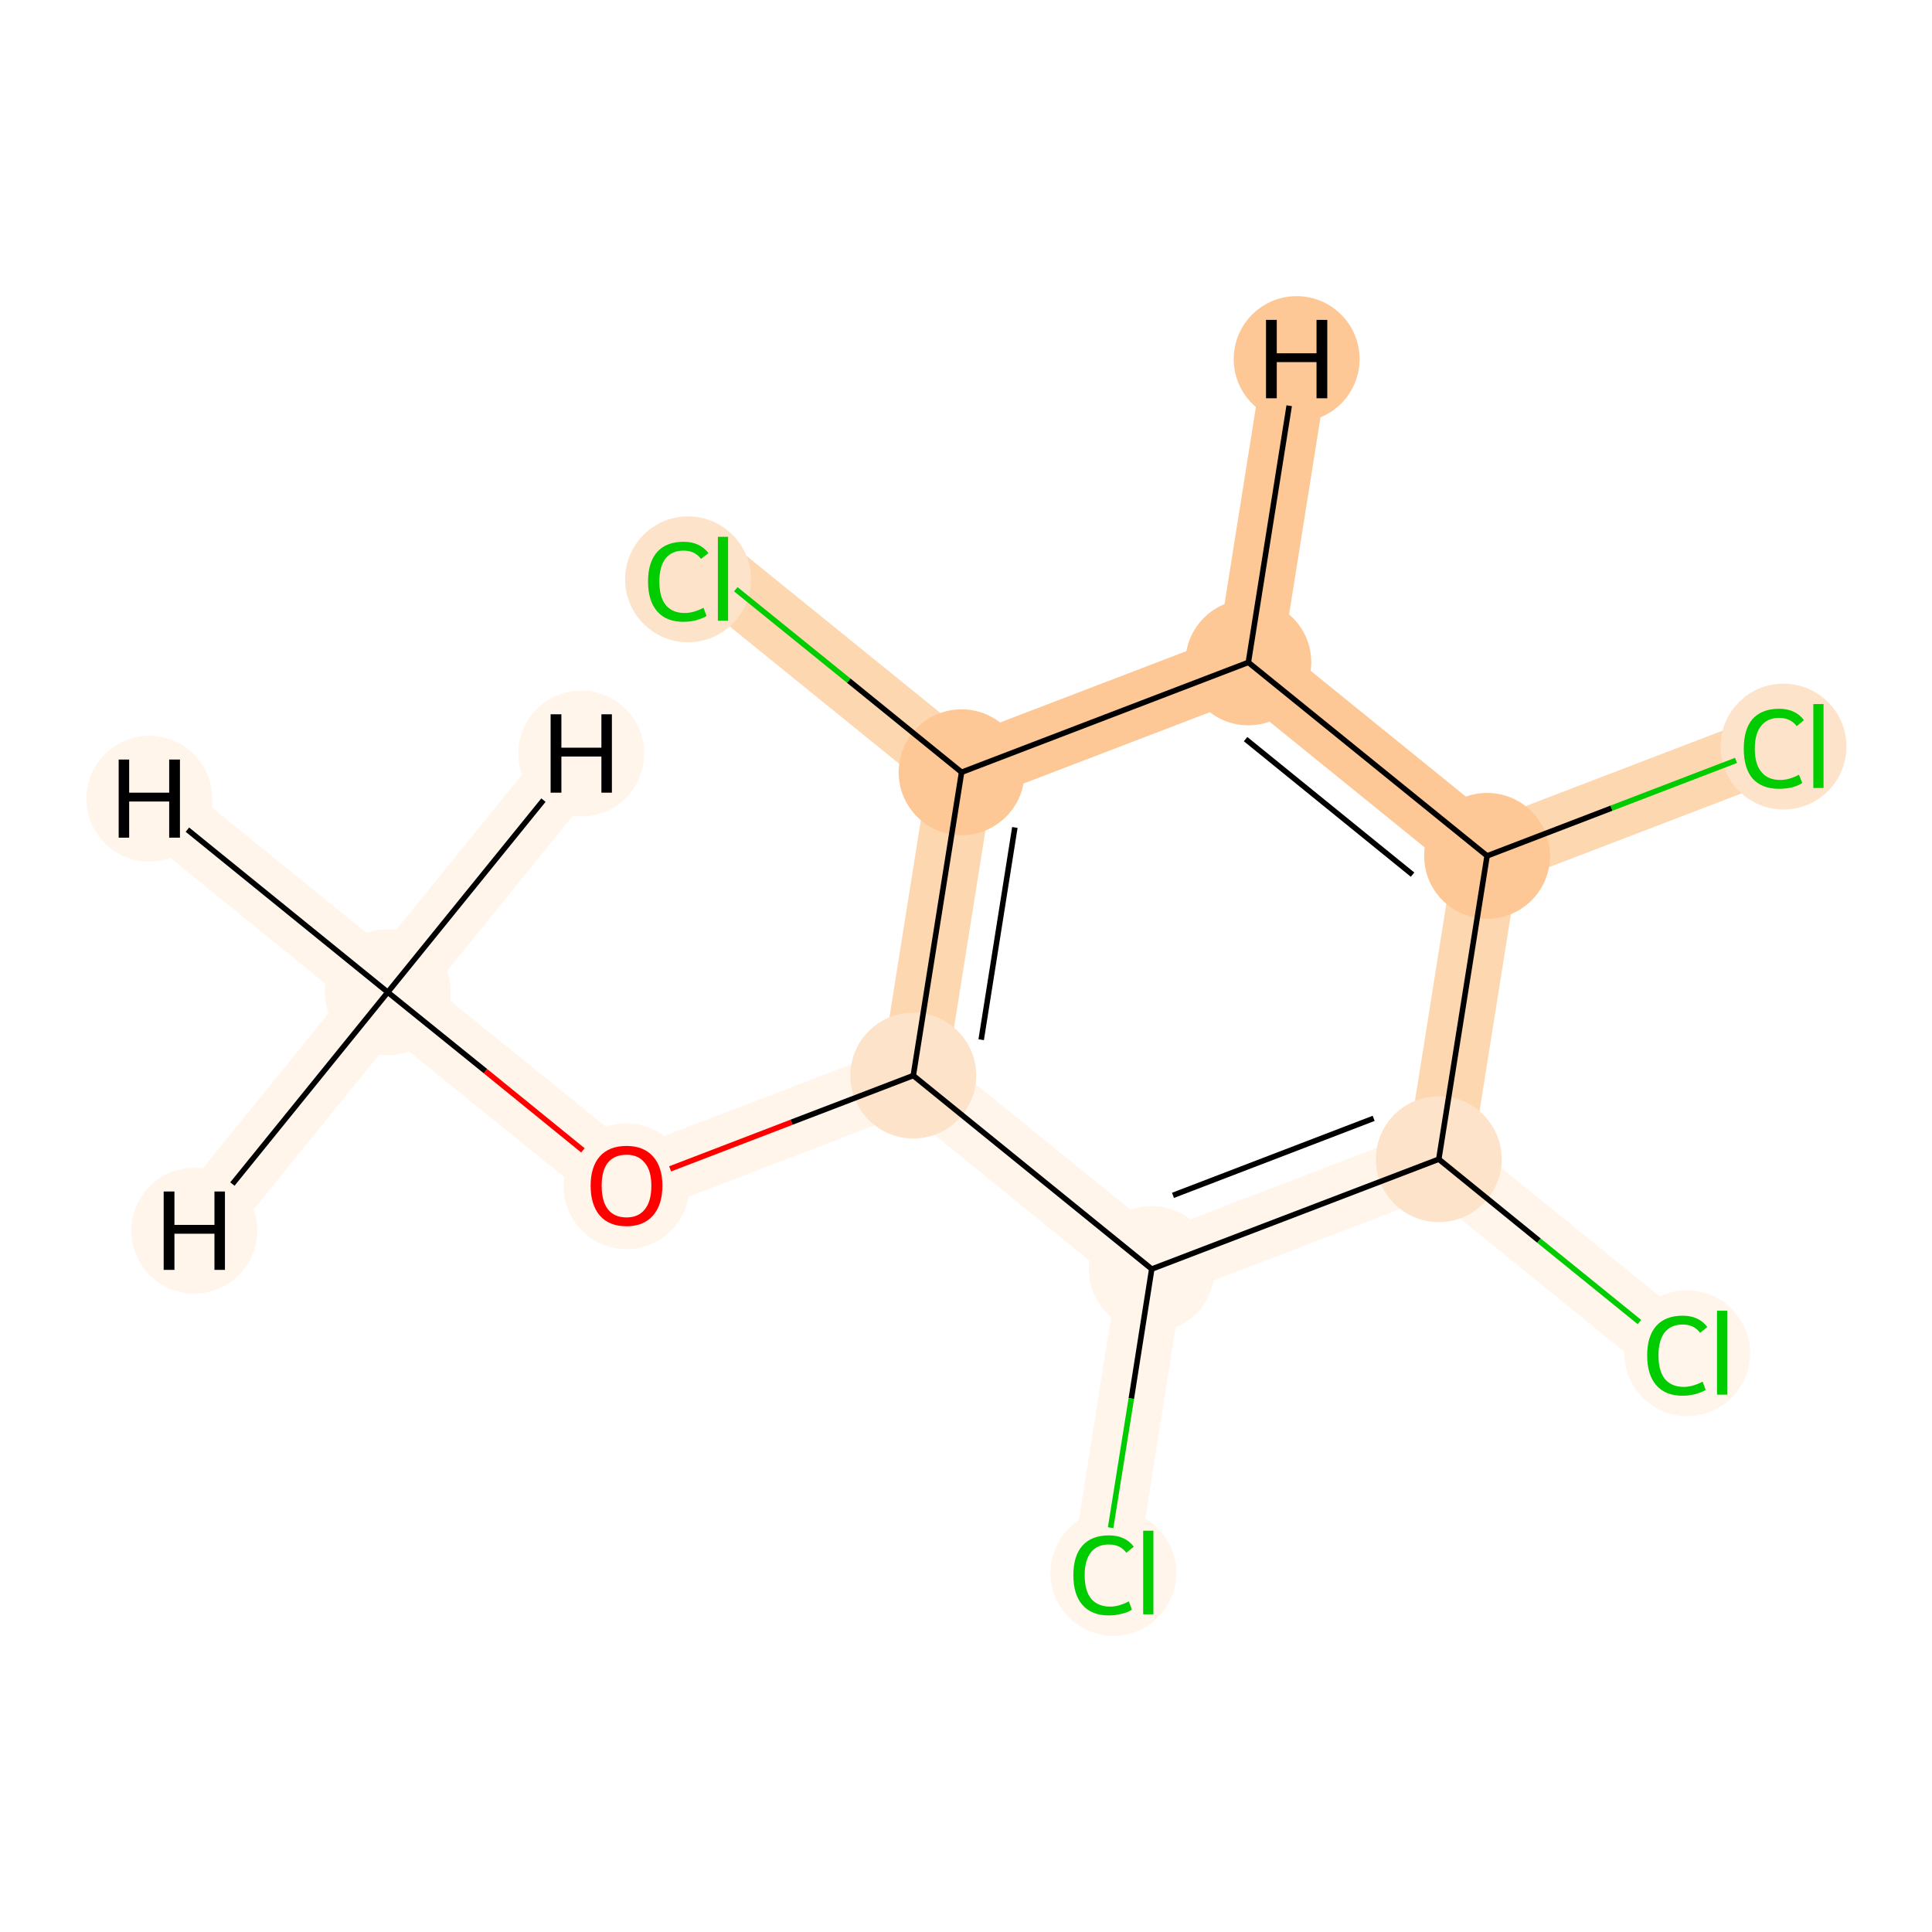 <?xml version='1.0' encoding='iso-8859-1'?>
<svg version='1.1' baseProfile='full'
              xmlns='http://www.w3.org/2000/svg'
                      xmlns:rdkit='http://www.rdkit.org/xml'
                      xmlns:xlink='http://www.w3.org/1999/xlink'
                  xml:space='preserve'
width='700px' height='700px' viewBox='0 0 700 700'>
<!-- END OF HEADER -->
<rect style='opacity:1.0;fill:#FFFFFF;stroke:none' width='700.0' height='700.0' x='0.0' y='0.0'> </rect>
<path d='M 140.5,359.5 L 227.0,429.5' style='fill:none;fill-rule:evenodd;stroke:#FFF5EB;stroke-width:23.7px;stroke-linecap:butt;stroke-linejoin:miter;stroke-opacity:1' />
<path d='M 140.5,359.5 L 54.1,289.4' style='fill:none;fill-rule:evenodd;stroke:#FFF5EB;stroke-width:23.7px;stroke-linecap:butt;stroke-linejoin:miter;stroke-opacity:1' />
<path d='M 140.5,359.5 L 70.4,445.9' style='fill:none;fill-rule:evenodd;stroke:#FFF5EB;stroke-width:23.7px;stroke-linecap:butt;stroke-linejoin:miter;stroke-opacity:1' />
<path d='M 140.5,359.5 L 210.6,273.0' style='fill:none;fill-rule:evenodd;stroke:#FFF5EB;stroke-width:23.7px;stroke-linecap:butt;stroke-linejoin:miter;stroke-opacity:1' />
<path d='M 227.0,429.5 L 330.9,389.7' style='fill:none;fill-rule:evenodd;stroke:#FFF5EB;stroke-width:23.7px;stroke-linecap:butt;stroke-linejoin:miter;stroke-opacity:1' />
<path d='M 330.9,389.7 L 348.4,279.8' style='fill:none;fill-rule:evenodd;stroke:#FDD7B0;stroke-width:23.7px;stroke-linecap:butt;stroke-linejoin:miter;stroke-opacity:1' />
<path d='M 330.9,389.7 L 417.3,459.8' style='fill:none;fill-rule:evenodd;stroke:#FFF5EB;stroke-width:23.7px;stroke-linecap:butt;stroke-linejoin:miter;stroke-opacity:1' />
<path d='M 348.4,279.8 L 261.9,209.7' style='fill:none;fill-rule:evenodd;stroke:#FDD7B0;stroke-width:23.7px;stroke-linecap:butt;stroke-linejoin:miter;stroke-opacity:1' />
<path d='M 348.4,279.8 L 452.3,240.0' style='fill:none;fill-rule:evenodd;stroke:#FDC895;stroke-width:23.7px;stroke-linecap:butt;stroke-linejoin:miter;stroke-opacity:1' />
<path d='M 452.3,240.0 L 538.8,310.1' style='fill:none;fill-rule:evenodd;stroke:#FDC895;stroke-width:23.7px;stroke-linecap:butt;stroke-linejoin:miter;stroke-opacity:1' />
<path d='M 452.3,240.0 L 469.8,130.1' style='fill:none;fill-rule:evenodd;stroke:#FDC895;stroke-width:23.7px;stroke-linecap:butt;stroke-linejoin:miter;stroke-opacity:1' />
<path d='M 538.8,310.1 L 521.3,420.0' style='fill:none;fill-rule:evenodd;stroke:#FDD7B0;stroke-width:23.7px;stroke-linecap:butt;stroke-linejoin:miter;stroke-opacity:1' />
<path d='M 538.8,310.1 L 642.7,270.3' style='fill:none;fill-rule:evenodd;stroke:#FDD7B0;stroke-width:23.7px;stroke-linecap:butt;stroke-linejoin:miter;stroke-opacity:1' />
<path d='M 521.3,420.0 L 417.3,459.8' style='fill:none;fill-rule:evenodd;stroke:#FFF5EB;stroke-width:23.7px;stroke-linecap:butt;stroke-linejoin:miter;stroke-opacity:1' />
<path d='M 521.3,420.0 L 607.7,490.1' style='fill:none;fill-rule:evenodd;stroke:#FFF5EB;stroke-width:23.7px;stroke-linecap:butt;stroke-linejoin:miter;stroke-opacity:1' />
<path d='M 417.3,459.8 L 399.9,569.7' style='fill:none;fill-rule:evenodd;stroke:#FFF5EB;stroke-width:23.7px;stroke-linecap:butt;stroke-linejoin:miter;stroke-opacity:1' />
<ellipse cx='140.5' cy='359.5' rx='22.3' ry='22.3'  style='fill:#FFF5EB;fill-rule:evenodd;stroke:#FFF5EB;stroke-width:1.0px;stroke-linecap:butt;stroke-linejoin:miter;stroke-opacity:1' />
<ellipse cx='227.0' cy='429.8' rx='22.3' ry='22.3'  style='fill:#FFF5EB;fill-rule:evenodd;stroke:#FFF5EB;stroke-width:1.0px;stroke-linecap:butt;stroke-linejoin:miter;stroke-opacity:1' />
<ellipse cx='330.9' cy='389.7' rx='22.3' ry='22.3'  style='fill:#FDE3C9;fill-rule:evenodd;stroke:#FDE3C9;stroke-width:1.0px;stroke-linecap:butt;stroke-linejoin:miter;stroke-opacity:1' />
<ellipse cx='348.4' cy='279.8' rx='22.3' ry='22.3'  style='fill:#FDC895;fill-rule:evenodd;stroke:#FDC895;stroke-width:1.0px;stroke-linecap:butt;stroke-linejoin:miter;stroke-opacity:1' />
<ellipse cx='249.3' cy='209.9' rx='22.3' ry='22.3'  style='fill:#FDE3C9;fill-rule:evenodd;stroke:#FDE3C9;stroke-width:1.0px;stroke-linecap:butt;stroke-linejoin:miter;stroke-opacity:1' />
<ellipse cx='452.3' cy='240.0' rx='22.3' ry='22.3'  style='fill:#FDC895;fill-rule:evenodd;stroke:#FDC895;stroke-width:1.0px;stroke-linecap:butt;stroke-linejoin:miter;stroke-opacity:1' />
<ellipse cx='538.8' cy='310.1' rx='22.3' ry='22.3'  style='fill:#FDC895;fill-rule:evenodd;stroke:#FDC895;stroke-width:1.0px;stroke-linecap:butt;stroke-linejoin:miter;stroke-opacity:1' />
<ellipse cx='521.3' cy='420.0' rx='22.3' ry='22.3'  style='fill:#FDE3C9;fill-rule:evenodd;stroke:#FDE3C9;stroke-width:1.0px;stroke-linecap:butt;stroke-linejoin:miter;stroke-opacity:1' />
<ellipse cx='417.3' cy='459.8' rx='22.3' ry='22.3'  style='fill:#FFF5EB;fill-rule:evenodd;stroke:#FFF5EB;stroke-width:1.0px;stroke-linecap:butt;stroke-linejoin:miter;stroke-opacity:1' />
<ellipse cx='403.4' cy='569.9' rx='22.3' ry='22.3'  style='fill:#FFF5EB;fill-rule:evenodd;stroke:#FFF5EB;stroke-width:1.0px;stroke-linecap:butt;stroke-linejoin:miter;stroke-opacity:1' />
<ellipse cx='611.3' cy='490.3' rx='22.3' ry='22.3'  style='fill:#FFF5EB;fill-rule:evenodd;stroke:#FFF5EB;stroke-width:1.0px;stroke-linecap:butt;stroke-linejoin:miter;stroke-opacity:1' />
<ellipse cx='646.2' cy='270.5' rx='22.3' ry='22.3'  style='fill:#FDE3C9;fill-rule:evenodd;stroke:#FDE3C9;stroke-width:1.0px;stroke-linecap:butt;stroke-linejoin:miter;stroke-opacity:1' />
<ellipse cx='54.1' cy='289.4' rx='22.3' ry='22.3'  style='fill:#FFF5EB;fill-rule:evenodd;stroke:#FFF5EB;stroke-width:1.0px;stroke-linecap:butt;stroke-linejoin:miter;stroke-opacity:1' />
<ellipse cx='70.4' cy='445.9' rx='22.3' ry='22.3'  style='fill:#FFF5EB;fill-rule:evenodd;stroke:#FFF5EB;stroke-width:1.0px;stroke-linecap:butt;stroke-linejoin:miter;stroke-opacity:1' />
<ellipse cx='210.6' cy='273.0' rx='22.3' ry='22.3'  style='fill:#FFF5EB;fill-rule:evenodd;stroke:#FFF5EB;stroke-width:1.0px;stroke-linecap:butt;stroke-linejoin:miter;stroke-opacity:1' />
<ellipse cx='469.8' cy='130.1' rx='22.3' ry='22.3'  style='fill:#FDC895;fill-rule:evenodd;stroke:#FDC895;stroke-width:1.0px;stroke-linecap:butt;stroke-linejoin:miter;stroke-opacity:1' />
<path class='bond-0 atom-0 atom-1' d='M 140.5,359.5 L 175.9,388.1' style='fill:none;fill-rule:evenodd;stroke:#000000;stroke-width:2.0px;stroke-linecap:butt;stroke-linejoin:miter;stroke-opacity:1' />
<path class='bond-0 atom-0 atom-1' d='M 175.9,388.1 L 211.2,416.8' style='fill:none;fill-rule:evenodd;stroke:#FF0000;stroke-width:2.0px;stroke-linecap:butt;stroke-linejoin:miter;stroke-opacity:1' />
<path class='bond-12 atom-0 atom-12' d='M 140.5,359.5 L 67.9,300.6' style='fill:none;fill-rule:evenodd;stroke:#000000;stroke-width:2.0px;stroke-linecap:butt;stroke-linejoin:miter;stroke-opacity:1' />
<path class='bond-13 atom-0 atom-13' d='M 140.5,359.5 L 84.2,429.0' style='fill:none;fill-rule:evenodd;stroke:#000000;stroke-width:2.0px;stroke-linecap:butt;stroke-linejoin:miter;stroke-opacity:1' />
<path class='bond-14 atom-0 atom-14' d='M 140.5,359.5 L 196.9,289.9' style='fill:none;fill-rule:evenodd;stroke:#000000;stroke-width:2.0px;stroke-linecap:butt;stroke-linejoin:miter;stroke-opacity:1' />
<path class='bond-1 atom-1 atom-2' d='M 242.8,423.5 L 286.8,406.6' style='fill:none;fill-rule:evenodd;stroke:#FF0000;stroke-width:2.0px;stroke-linecap:butt;stroke-linejoin:miter;stroke-opacity:1' />
<path class='bond-1 atom-1 atom-2' d='M 286.8,406.6 L 330.9,389.7' style='fill:none;fill-rule:evenodd;stroke:#000000;stroke-width:2.0px;stroke-linecap:butt;stroke-linejoin:miter;stroke-opacity:1' />
<path class='bond-2 atom-2 atom-3' d='M 330.9,389.7 L 348.4,279.8' style='fill:none;fill-rule:evenodd;stroke:#000000;stroke-width:2.0px;stroke-linecap:butt;stroke-linejoin:miter;stroke-opacity:1' />
<path class='bond-2 atom-2 atom-3' d='M 355.5,376.7 L 367.7,299.8' style='fill:none;fill-rule:evenodd;stroke:#000000;stroke-width:2.0px;stroke-linecap:butt;stroke-linejoin:miter;stroke-opacity:1' />
<path class='bond-11 atom-8 atom-2' d='M 417.3,459.8 L 330.9,389.7' style='fill:none;fill-rule:evenodd;stroke:#000000;stroke-width:2.0px;stroke-linecap:butt;stroke-linejoin:miter;stroke-opacity:1' />
<path class='bond-3 atom-3 atom-4' d='M 348.4,279.8 L 307.5,246.6' style='fill:none;fill-rule:evenodd;stroke:#000000;stroke-width:2.0px;stroke-linecap:butt;stroke-linejoin:miter;stroke-opacity:1' />
<path class='bond-3 atom-3 atom-4' d='M 307.5,246.6 L 266.6,213.5' style='fill:none;fill-rule:evenodd;stroke:#00CC00;stroke-width:2.0px;stroke-linecap:butt;stroke-linejoin:miter;stroke-opacity:1' />
<path class='bond-4 atom-3 atom-5' d='M 348.4,279.8 L 452.3,240.0' style='fill:none;fill-rule:evenodd;stroke:#000000;stroke-width:2.0px;stroke-linecap:butt;stroke-linejoin:miter;stroke-opacity:1' />
<path class='bond-5 atom-5 atom-6' d='M 452.3,240.0 L 538.8,310.1' style='fill:none;fill-rule:evenodd;stroke:#000000;stroke-width:2.0px;stroke-linecap:butt;stroke-linejoin:miter;stroke-opacity:1' />
<path class='bond-5 atom-5 atom-6' d='M 451.3,267.8 L 511.8,316.9' style='fill:none;fill-rule:evenodd;stroke:#000000;stroke-width:2.0px;stroke-linecap:butt;stroke-linejoin:miter;stroke-opacity:1' />
<path class='bond-15 atom-5 atom-15' d='M 452.3,240.0 L 467.1,147.0' style='fill:none;fill-rule:evenodd;stroke:#000000;stroke-width:2.0px;stroke-linecap:butt;stroke-linejoin:miter;stroke-opacity:1' />
<path class='bond-6 atom-6 atom-7' d='M 538.8,310.1 L 521.3,420.0' style='fill:none;fill-rule:evenodd;stroke:#000000;stroke-width:2.0px;stroke-linecap:butt;stroke-linejoin:miter;stroke-opacity:1' />
<path class='bond-10 atom-6 atom-11' d='M 538.8,310.1 L 583.9,292.8' style='fill:none;fill-rule:evenodd;stroke:#000000;stroke-width:2.0px;stroke-linecap:butt;stroke-linejoin:miter;stroke-opacity:1' />
<path class='bond-10 atom-6 atom-11' d='M 583.9,292.8 L 629.0,275.5' style='fill:none;fill-rule:evenodd;stroke:#00CC00;stroke-width:2.0px;stroke-linecap:butt;stroke-linejoin:miter;stroke-opacity:1' />
<path class='bond-7 atom-7 atom-8' d='M 521.3,420.0 L 417.3,459.8' style='fill:none;fill-rule:evenodd;stroke:#000000;stroke-width:2.0px;stroke-linecap:butt;stroke-linejoin:miter;stroke-opacity:1' />
<path class='bond-7 atom-7 atom-8' d='M 497.7,405.2 L 425.0,433.1' style='fill:none;fill-rule:evenodd;stroke:#000000;stroke-width:2.0px;stroke-linecap:butt;stroke-linejoin:miter;stroke-opacity:1' />
<path class='bond-9 atom-7 atom-10' d='M 521.3,420.0 L 557.6,449.5' style='fill:none;fill-rule:evenodd;stroke:#000000;stroke-width:2.0px;stroke-linecap:butt;stroke-linejoin:miter;stroke-opacity:1' />
<path class='bond-9 atom-7 atom-10' d='M 557.6,449.5 L 594.0,479.0' style='fill:none;fill-rule:evenodd;stroke:#00CC00;stroke-width:2.0px;stroke-linecap:butt;stroke-linejoin:miter;stroke-opacity:1' />
<path class='bond-8 atom-8 atom-9' d='M 417.3,459.8 L 409.9,506.7' style='fill:none;fill-rule:evenodd;stroke:#000000;stroke-width:2.0px;stroke-linecap:butt;stroke-linejoin:miter;stroke-opacity:1' />
<path class='bond-8 atom-8 atom-9' d='M 409.9,506.7 L 402.4,553.5' style='fill:none;fill-rule:evenodd;stroke:#00CC00;stroke-width:2.0px;stroke-linecap:butt;stroke-linejoin:miter;stroke-opacity:1' />
<path  class='atom-1' d='M 214.0 429.6
Q 214.0 422.8, 217.3 419.0
Q 220.7 415.2, 227.0 415.2
Q 233.2 415.2, 236.6 419.0
Q 240.0 422.8, 240.0 429.6
Q 240.0 436.5, 236.6 440.4
Q 233.2 444.3, 227.0 444.3
Q 220.7 444.3, 217.3 440.4
Q 214.0 436.5, 214.0 429.6
M 227.0 441.1
Q 231.3 441.1, 233.6 438.2
Q 236.0 435.3, 236.0 429.6
Q 236.0 424.1, 233.6 421.3
Q 231.3 418.4, 227.0 418.4
Q 222.6 418.4, 220.3 421.2
Q 218.0 424.0, 218.0 429.6
Q 218.0 435.3, 220.3 438.2
Q 222.6 441.1, 227.0 441.1
' fill='#FF0000'/>
<path  class='atom-4' d='M 234.8 210.7
Q 234.8 203.7, 238.1 200.0
Q 241.4 196.3, 247.7 196.3
Q 253.5 196.3, 256.7 200.4
L 254.0 202.5
Q 251.7 199.5, 247.7 199.5
Q 243.4 199.5, 241.1 202.4
Q 238.9 205.3, 238.9 210.7
Q 238.9 216.3, 241.2 219.2
Q 243.6 222.1, 248.1 222.1
Q 251.3 222.1, 254.9 220.2
L 256.0 223.2
Q 254.5 224.1, 252.3 224.7
Q 250.1 225.3, 247.6 225.3
Q 241.4 225.3, 238.1 221.5
Q 234.8 217.7, 234.8 210.7
' fill='#00CC00'/>
<path  class='atom-4' d='M 260.1 194.5
L 263.8 194.5
L 263.8 224.9
L 260.1 224.9
L 260.1 194.5
' fill='#00CC00'/>
<path  class='atom-9' d='M 388.9 570.7
Q 388.9 563.7, 392.2 560.0
Q 395.5 556.3, 401.8 556.3
Q 407.7 556.3, 410.8 560.4
L 408.1 562.6
Q 405.9 559.6, 401.8 559.6
Q 397.5 559.6, 395.3 562.4
Q 393.0 565.3, 393.0 570.7
Q 393.0 576.3, 395.3 579.2
Q 397.7 582.1, 402.3 582.1
Q 405.4 582.1, 409.0 580.2
L 410.1 583.2
Q 408.7 584.2, 406.4 584.7
Q 404.2 585.3, 401.7 585.3
Q 395.5 585.3, 392.2 581.5
Q 388.9 577.8, 388.9 570.7
' fill='#00CC00'/>
<path  class='atom-9' d='M 414.2 554.6
L 417.9 554.6
L 417.9 584.9
L 414.2 584.9
L 414.2 554.6
' fill='#00CC00'/>
<path  class='atom-10' d='M 596.8 491.1
Q 596.8 484.1, 600.1 480.4
Q 603.4 476.7, 609.7 476.7
Q 615.5 476.7, 618.6 480.8
L 616.0 482.9
Q 613.7 479.9, 609.7 479.9
Q 605.4 479.9, 603.1 482.8
Q 600.9 485.7, 600.9 491.1
Q 600.9 496.7, 603.2 499.6
Q 605.6 502.5, 610.1 502.5
Q 613.2 502.5, 616.9 500.6
L 618.0 503.6
Q 616.5 504.5, 614.3 505.1
Q 612.0 505.7, 609.6 505.7
Q 603.4 505.7, 600.1 501.9
Q 596.8 498.1, 596.8 491.1
' fill='#00CC00'/>
<path  class='atom-10' d='M 622.1 474.9
L 625.8 474.9
L 625.8 505.3
L 622.1 505.3
L 622.1 474.9
' fill='#00CC00'/>
<path  class='atom-11' d='M 631.8 271.3
Q 631.8 264.2, 635.0 260.5
Q 638.4 256.8, 644.6 256.8
Q 650.5 256.8, 653.6 260.9
L 651.0 263.1
Q 648.7 260.1, 644.6 260.1
Q 640.4 260.1, 638.1 263.0
Q 635.8 265.8, 635.8 271.3
Q 635.8 276.9, 638.2 279.7
Q 640.5 282.6, 645.1 282.6
Q 648.2 282.6, 651.8 280.7
L 653.0 283.7
Q 651.5 284.7, 649.2 285.3
Q 647.0 285.8, 644.5 285.8
Q 638.4 285.8, 635.0 282.1
Q 631.8 278.3, 631.8 271.3
' fill='#00CC00'/>
<path  class='atom-11' d='M 657.0 255.1
L 660.7 255.1
L 660.7 285.5
L 657.0 285.5
L 657.0 255.1
' fill='#00CC00'/>
<path  class='atom-12' d='M 43.0 275.2
L 46.8 275.2
L 46.8 287.2
L 61.3 287.2
L 61.3 275.2
L 65.2 275.2
L 65.2 303.5
L 61.3 303.5
L 61.3 290.4
L 46.8 290.4
L 46.8 303.5
L 43.0 303.5
L 43.0 275.2
' fill='#000000'/>
<path  class='atom-13' d='M 59.3 431.7
L 63.2 431.7
L 63.2 443.8
L 77.7 443.8
L 77.7 431.7
L 81.5 431.7
L 81.5 460.1
L 77.7 460.1
L 77.7 447.0
L 63.2 447.0
L 63.2 460.1
L 59.3 460.1
L 59.3 431.7
' fill='#000000'/>
<path  class='atom-14' d='M 199.5 258.8
L 203.4 258.8
L 203.4 270.9
L 217.9 270.9
L 217.9 258.8
L 221.7 258.8
L 221.7 287.2
L 217.9 287.2
L 217.9 274.1
L 203.4 274.1
L 203.4 287.2
L 199.5 287.2
L 199.5 258.8
' fill='#000000'/>
<path  class='atom-15' d='M 458.7 115.9
L 462.6 115.9
L 462.6 128.0
L 477.0 128.0
L 477.0 115.9
L 480.9 115.9
L 480.9 144.3
L 477.0 144.3
L 477.0 131.2
L 462.6 131.2
L 462.6 144.3
L 458.7 144.3
L 458.7 115.9
' fill='#000000'/>
</svg>
